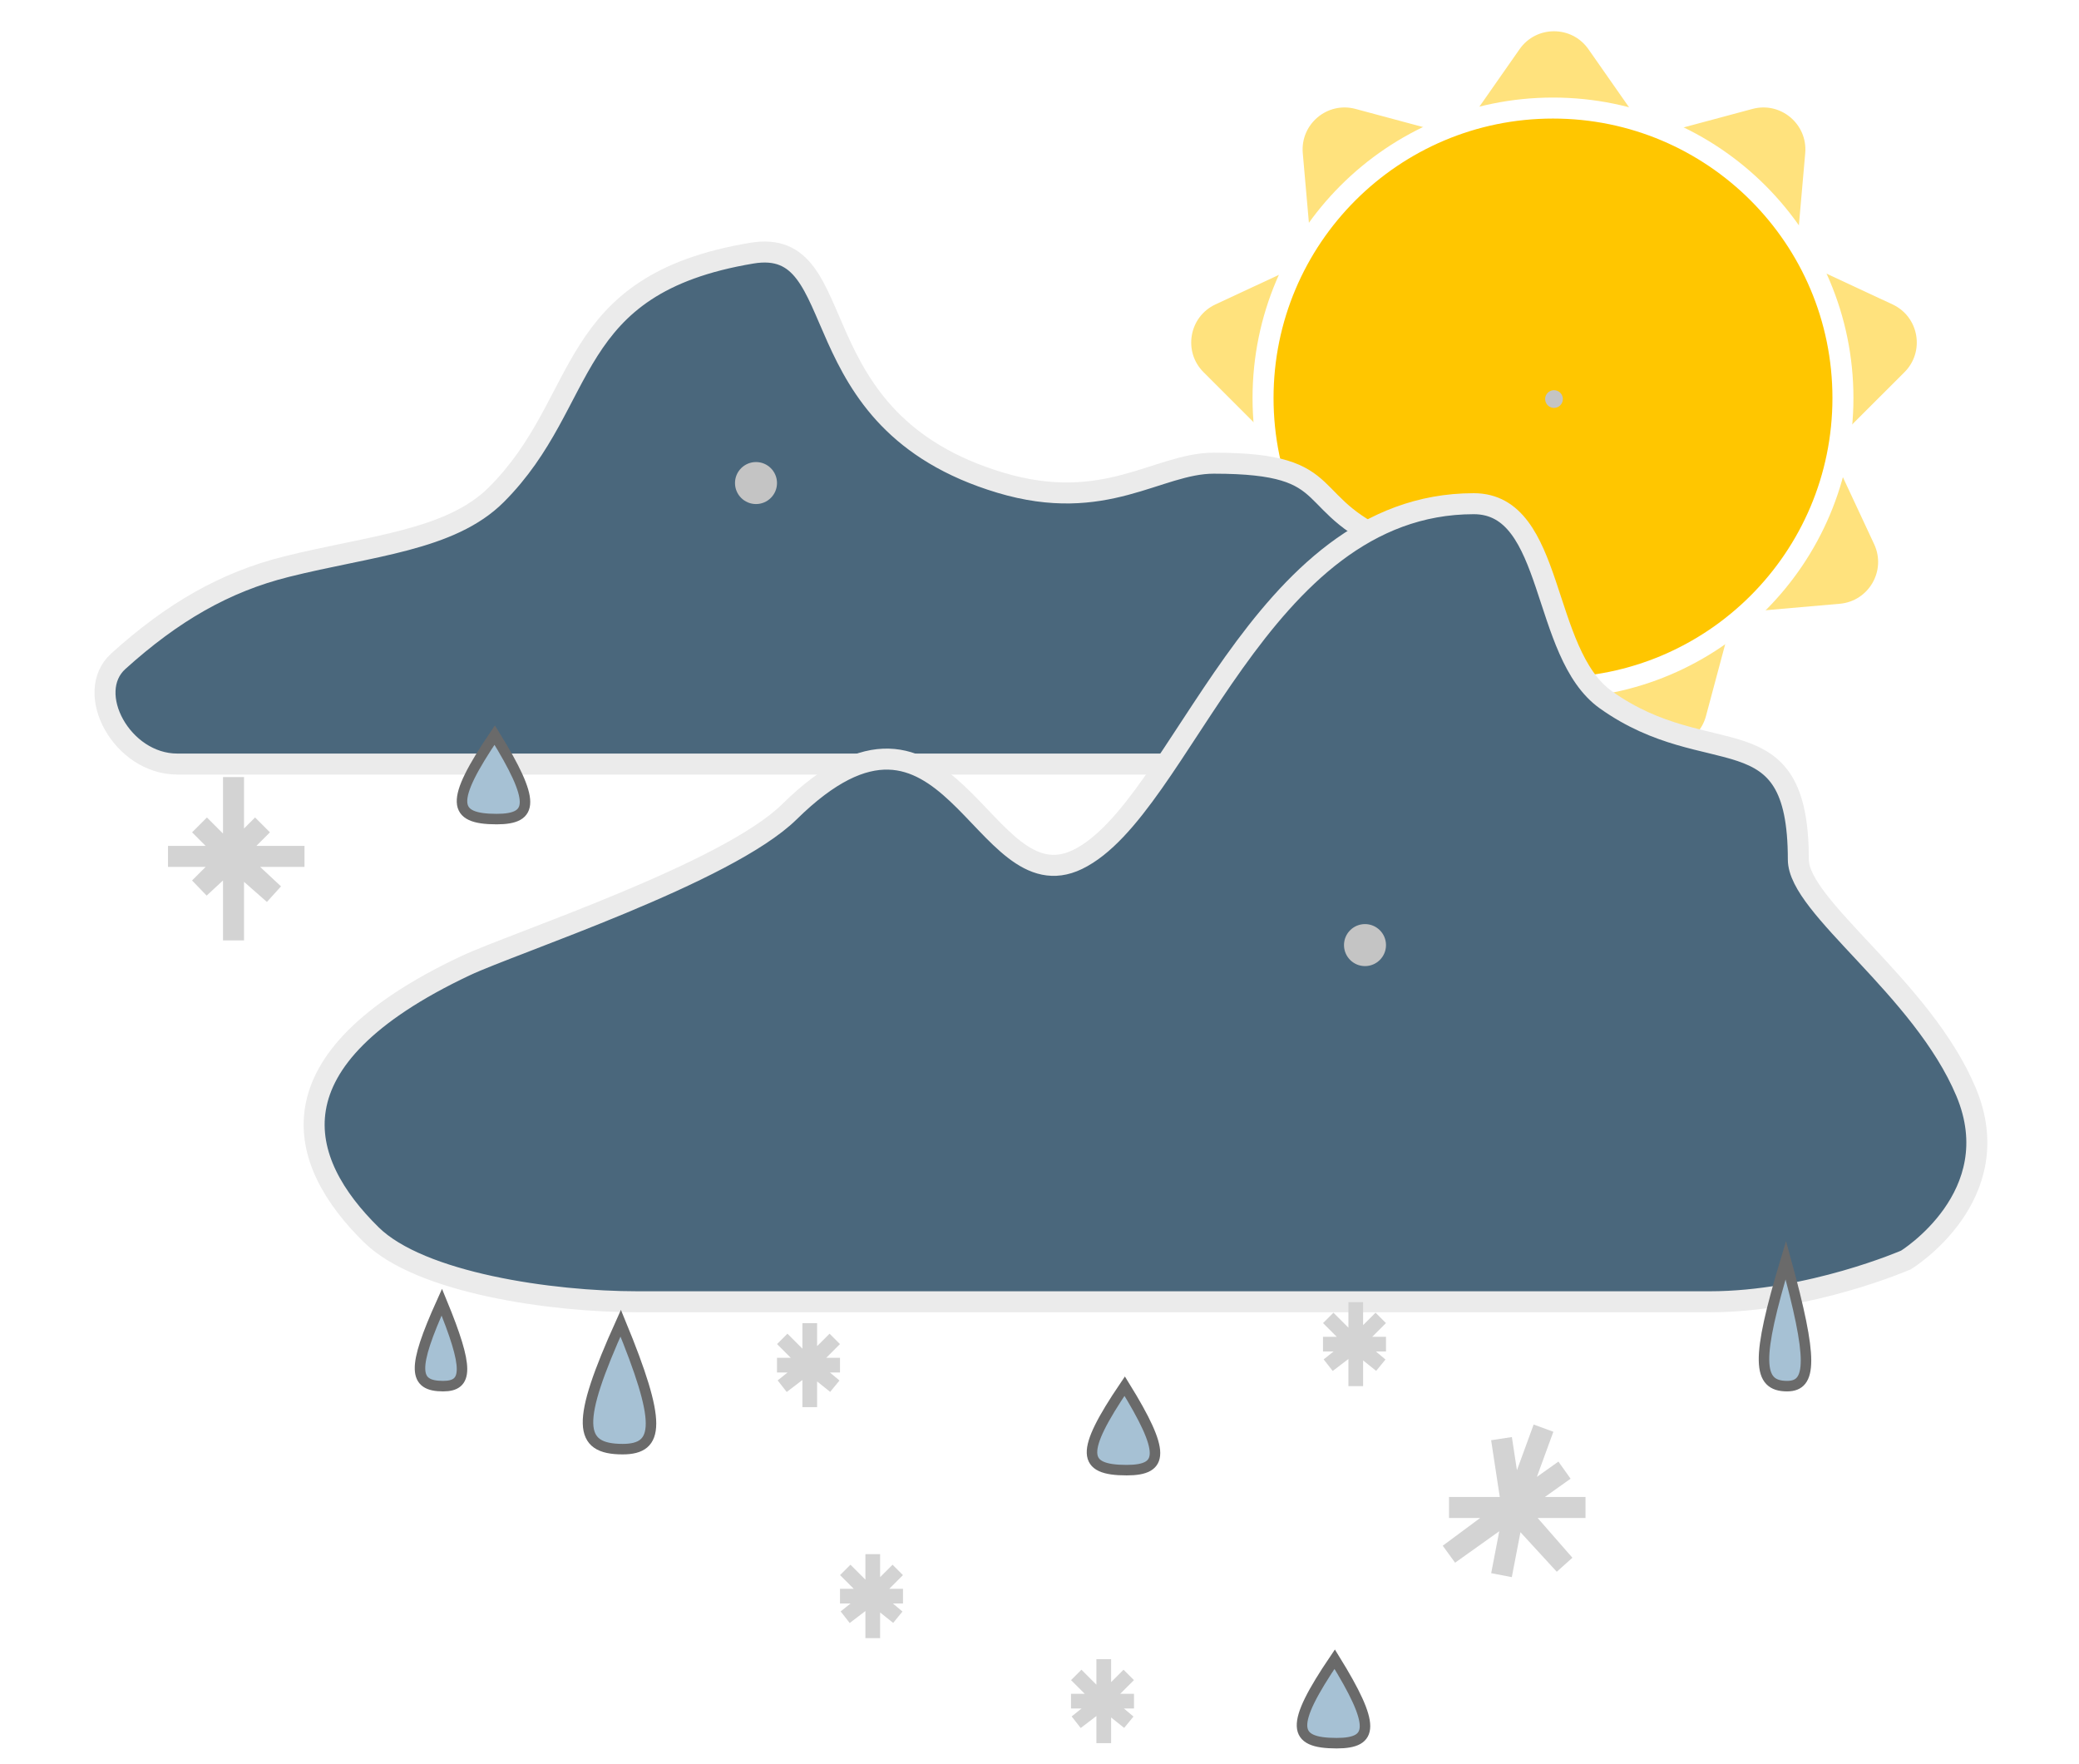 <svg width="99" height="84" viewBox="0 0 99 84" fill="none" xmlns="http://www.w3.org/2000/svg">
<path d="M72.361 2.342C73.157 1.204 74.843 1.204 75.639 2.342L77.745 5.354C78.228 6.043 79.09 6.357 79.903 6.139L83.452 5.186C84.793 4.826 86.084 5.909 85.963 7.293L85.641 10.954C85.567 11.792 86.026 12.587 86.789 12.942L90.12 14.494C91.379 15.08 91.671 16.74 90.689 17.721L88.089 20.319C87.494 20.913 87.335 21.817 87.691 22.58L89.245 25.91C89.833 27.168 88.99 28.628 87.606 28.748L83.945 29.067C83.107 29.14 82.404 29.73 82.187 30.542L81.237 34.093C80.878 35.434 79.295 36.011 78.157 35.214L75.148 33.104C74.459 32.621 73.541 32.621 72.852 33.104L69.843 35.214C68.705 36.011 67.122 35.434 66.763 34.093L65.813 30.542C65.596 29.73 64.893 29.14 64.055 29.067L60.394 28.748C59.01 28.628 58.167 27.168 58.755 25.91L60.309 22.58C60.665 21.817 60.506 20.913 59.911 20.319L57.311 17.721C56.328 16.74 56.621 15.08 57.88 14.494L61.211 12.942C61.974 12.587 62.433 11.792 62.359 10.954L62.037 7.293C61.916 5.909 63.207 4.826 64.548 5.186L68.097 6.139C68.91 6.357 69.772 6.043 70.255 5.354L72.361 2.342Z" fill="#FFE27D"/>
<circle cx="73.952" cy="18.952" r="13.807" fill="#FFC600" stroke="white"/>
<circle cx="74" cy="19" r="0.422" fill="#C4C4C4"/>
<g filter="url(#filter0_d)">
<path d="M59.506 32.38H8.441C5.799 32.38 3.976 28.982 5.635 27.483C8.209 25.157 10.709 23.714 13.635 22.983C17.635 21.983 21.448 21.74 23.635 19.554C28.135 15.054 26.799 9.554 35.799 8.054C40.731 7.232 37.778 16.026 47.635 18.983C52.635 20.483 55.135 18.054 57.799 18.054C64.135 18.054 61.684 20.096 66.725 22.054C71.766 24.012 72.194 24.506 70.635 28.483C69.135 32.309 66.725 31.88 66.725 31.88C66.725 31.88 64.278 32.38 59.506 32.38Z" fill="#4A677C"/>
<path d="M59.506 32.38H8.441C5.799 32.38 3.976 28.982 5.635 27.483C8.209 25.157 10.709 23.714 13.635 22.983C17.635 21.983 21.448 21.74 23.635 19.554C28.135 15.054 26.799 9.554 35.799 8.054C40.731 7.232 37.778 16.026 47.635 18.983C52.635 20.483 55.135 18.054 57.799 18.054C64.135 18.054 61.684 20.096 66.725 22.054C71.766 24.012 72.194 24.506 70.635 28.483C69.135 32.309 66.725 31.88 66.725 31.88C66.725 31.88 64.278 32.38 59.506 32.38Z" stroke="#EBEBEB"/>
</g>
<g filter="url(#filter1_d)">
<path d="M81.416 57.983H30.35C26.236 57.983 20.014 57.085 17.684 54.797C14.149 51.324 12.635 46.483 22.153 41.988C24.461 40.899 34.615 37.58 37.59 34.653C45.241 27.126 46.714 39.151 51.312 36.924C56.298 34.51 59.888 19.983 70.179 19.983C74.063 19.983 73.345 27.092 76.468 29.319C81.416 32.845 85.635 29.781 85.635 36.924C85.635 39.195 91.532 43.019 93.621 47.99C95.709 52.961 90.762 55.992 90.762 55.992C90.762 55.992 86.188 57.983 81.416 57.983Z" fill="#4A677C"/>
<path d="M81.416 57.983H30.35C26.236 57.983 20.014 57.085 17.684 54.797C14.149 51.324 12.635 46.483 22.153 41.988C24.461 40.899 34.615 37.58 37.59 34.653C45.241 27.126 46.714 39.151 51.312 36.924C56.298 34.51 59.888 19.983 70.179 19.983C74.063 19.983 73.345 27.092 76.468 29.319C81.416 32.845 85.635 29.781 85.635 36.924C85.635 39.195 91.532 43.019 93.621 47.99C95.709 52.961 90.762 55.992 90.762 55.992C90.762 55.992 86.188 57.983 81.416 57.983Z" stroke="#EBEBEB"/>
</g>
<path d="M64.56 66V64M64.56 62V64M64.56 64H63H64.5M64.56 64L63.25 65L64.5 64M64.56 64L65.75 65L64.5 64M66 64H64.5M64.5 64L65.75 62.75M64.5 64L63.25 62.75" stroke="#D3D3D3" stroke-width="0.7"/>
<path d="M11.12 44.777V40.777M11.12 37V40.777M11.12 40.777H8H11M11.12 40.777L9.5 42.277L11 40.777M11.12 40.777L13.04 42.57L11 40.777M14.5 40.777H11M11 40.777L12.5 39.277M11 40.777L9.5 39.277" stroke="#D3D3D3"/>
<path d="M71.5 75L72.12 71.777M73.5 68L72.12 71.777M72.12 71.777H69H72M72.12 71.777L69 74L72 71.777M72.12 71.777L74.5 74.5L72 71.777M75.5 71.777H72M72 71.777L74.5 70M72 71.777L71.5 68.5" stroke="#D3D3D3"/>
<path d="M38.56 67V65M38.56 63V65M38.56 65H37H38.5M38.56 65L37.25 66L38.5 65M38.56 65L39.75 66L38.5 65M40 65H38.5M38.5 65L39.75 63.75M38.5 65L37.25 63.75" stroke="#D3D3D3" stroke-width="0.7"/>
<path d="M52.56 83V81M52.56 79V81M52.56 81H51H52.5M52.56 81L51.25 82L52.5 81M52.56 81L53.75 82L52.5 81M54 81H52.5M52.5 81L53.75 79.75M52.5 81L51.25 79.75" stroke="#D3D3D3" stroke-width="0.7"/>
<path d="M41.56 78V76M41.56 74V76M41.56 76H40H41.5M41.56 76L40.25 77L41.5 76M41.56 76L42.75 77L41.5 76M43 76H41.5M41.5 76L42.75 74.75M41.5 76L40.25 74.75" stroke="#D3D3D3" stroke-width="0.7"/>
<circle cx="36" cy="23" r="1" fill="#C4C4C4"/>
<circle cx="65" cy="45" r="1" fill="#C4C4C4"/>
<path d="M29.557 63C27.42 67.737 27.513 69 29.65 69C31.422 69 31.509 67.737 29.557 63Z" fill="#A6C1D4" stroke="#6A6A6A" stroke-width="0.5"/>
<path d="M53.557 66C51.42 69.158 51.513 70 53.65 70C55.422 70 55.508 69.158 53.557 66Z" fill="#A6C1D4" stroke="#6A6A6A" stroke-width="0.5"/>
<path d="M85.038 60C83.613 64.737 83.675 66 85.1 66C86.282 66 86.339 64.737 85.038 60Z" fill="#A6C1D4" stroke="#6A6A6A" stroke-width="0.5"/>
<path d="M21.038 62C19.613 65.158 19.675 66 21.1 66C22.282 66 22.339 65.158 21.038 62Z" fill="#A6C1D4" stroke="#6A6A6A" stroke-width="0.5"/>
<path d="M23.557 35C21.42 38.158 21.513 39 23.65 39C25.422 39 25.509 38.158 23.557 35Z" fill="#A6C1D4" stroke="#6A6A6A" stroke-width="0.5"/>
<path d="M63.557 79C61.42 82.158 61.513 83 63.65 83C65.422 83 65.508 82.158 63.557 79Z" fill="#A6C1D4" stroke="#6A6A6A" stroke-width="0.5"/>
<defs>
<filter id="filter0_d" x="0.5" y="7.5" width="75.435" height="33.38" filterUnits="userSpaceOnUse" color-interpolation-filters="sRGB">
<feFlood flood-opacity="0" result="BackgroundImageFix"/>
<feColorMatrix in="SourceAlpha" type="matrix" values="0 0 0 0 0 0 0 0 0 0 0 0 0 0 0 0 0 0 127 0"/>
<feOffset dy="4"/>
<feGaussianBlur stdDeviation="2"/>
<feColorMatrix type="matrix" values="0 0 0 0 0 0 0 0 0 0 0 0 0 0 0 0 0 0 0.25 0"/>
<feBlend mode="normal" in2="BackgroundImageFix" result="effect1_dropShadow"/>
<feBlend mode="normal" in="SourceGraphic" in2="effect1_dropShadow" result="shape"/>
</filter>
<filter id="filter1_d" x="10.459" y="19.483" width="88.177" height="47" filterUnits="userSpaceOnUse" color-interpolation-filters="sRGB">
<feFlood flood-opacity="0" result="BackgroundImageFix"/>
<feColorMatrix in="SourceAlpha" type="matrix" values="0 0 0 0 0 0 0 0 0 0 0 0 0 0 0 0 0 0 127 0"/>
<feOffset dy="4"/>
<feGaussianBlur stdDeviation="2"/>
<feColorMatrix type="matrix" values="0 0 0 0 0 0 0 0 0 0 0 0 0 0 0 0 0 0 0.25 0"/>
<feBlend mode="normal" in2="BackgroundImageFix" result="effect1_dropShadow"/>
<feBlend mode="normal" in="SourceGraphic" in2="effect1_dropShadow" result="shape"/>
</filter>
</defs>
</svg>
